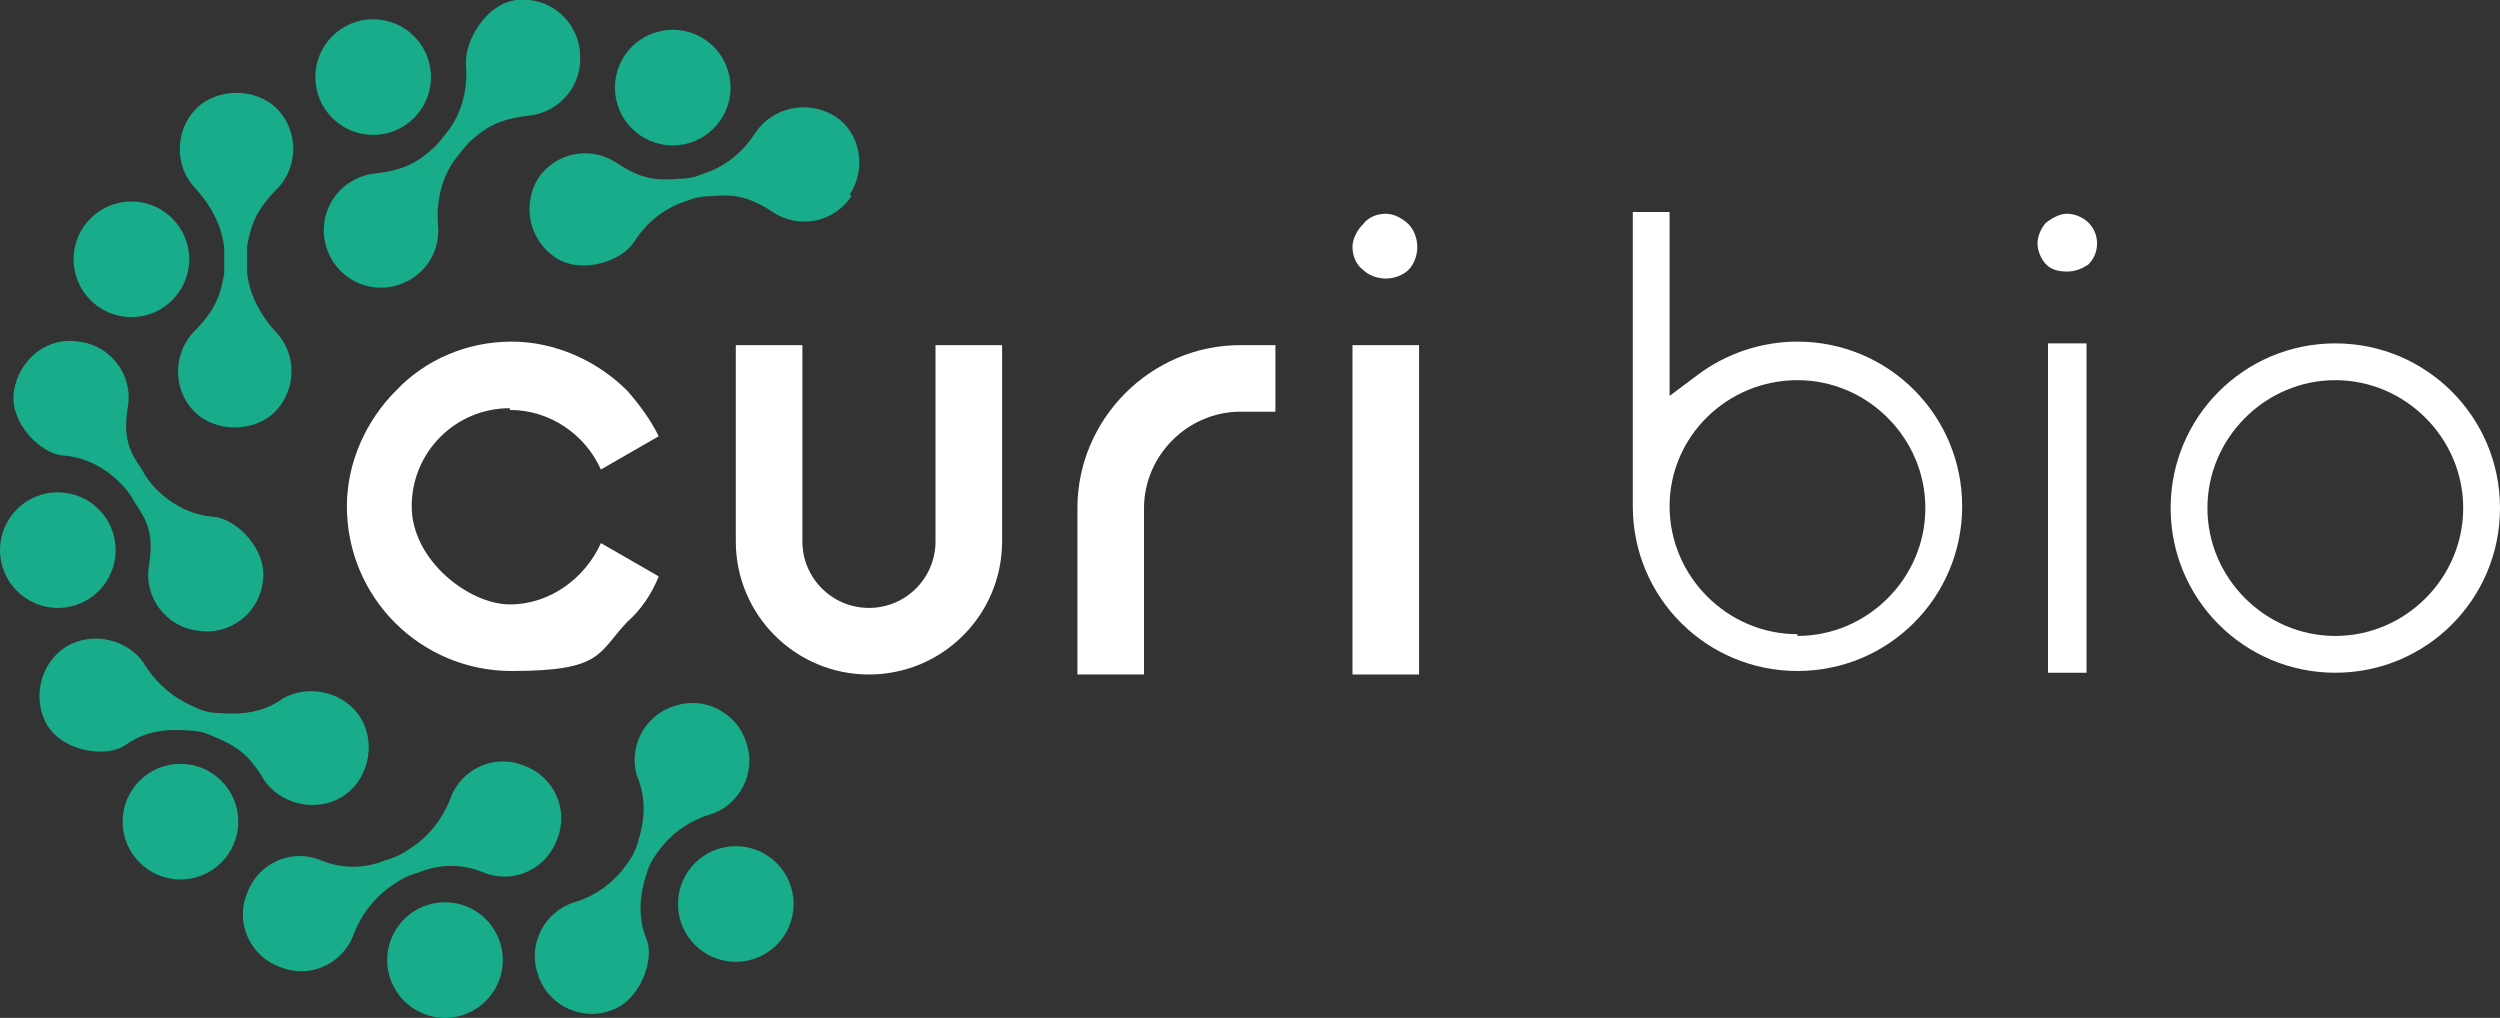 <?xml version="1.0" encoding="UTF-8"?><svg id="Layer_2" xmlns="http://www.w3.org/2000/svg" viewBox="0 0 142.7 58.1"><rect x="0" y="0" width="142.7" height="58.1" fill="#333333" stroke="none"/><defs><style>.cls-1{fill:#fff;}.cls-2{fill:#19ac8a;}</style></defs><path class="cls-1" d="m102.6,19.5c-2.1,0-4.1.7-5.7,1.9l-1.6,1.2v-7.8h0v-2.7h-2.1v16.8c0,5.2,4.2,9.4,9.4,9.4s9.4-4.2,9.4-9.4-4.2-9.4-9.4-9.4Zm0,16.7c-4,0-7.3-3.3-7.3-7.3s3.3-7.2,7.3-7.2,7.3,3.3,7.3,7.3-3.3,7.3-7.3,7.3Z"/><path class="cls-1" d="m133.3,19.6c-5.2,0-9.4,4.2-9.4,9.4s4.2,9.4,9.4,9.4,9.4-4.2,9.4-9.4-4.2-9.4-9.4-9.4Zm0,16.7c-4,0-7.3-3.3-7.3-7.3s3.3-7.3,7.3-7.3,7.3,3.3,7.3,7.3-3.3,7.3-7.3,7.3Z"/><path class="cls-1" d="m29.1,23.4c2.3,0,4.3,1.4,5.2,3.4l3.3-1.9c-.5-1-1.1-1.8-1.8-2.6-1.7-1.7-4.1-2.8-6.6-2.8s-4.9,1-6.6,2.8c-1.7,1.7-2.8,4.1-2.8,6.6,0,5.2,4.2,9.4,9.4,9.4s4.9-1,6.6-2.8c.8-.7,1.4-1.6,1.8-2.6l-3.3-1.9c-.9,2-2.9,3.5-5.2,3.5s-5.6-2.5-5.6-5.6,2.5-5.6,5.6-5.6Z"/><path class="cls-1" d="m53.4,30.9c0,2.1-1.7,3.8-3.8,3.8s-3.8-1.7-3.8-3.8v-11.2h-3.8v11.2c0,4.2,3.4,7.6,7.6,7.6s7.6-3.4,7.6-7.6v-11.2h-3.8v11.2Z"/><path class="cls-1" d="m61.5,29v9.5h3.8v-9.5c0-3,2.5-5.5,5.5-5.5h2v-3.8h-2c-5.1,0-9.3,4.2-9.3,9.3Z"/><path class="cls-1" d="m79.1,15.9c.5,0,1-.2,1.3-.5.3-.3.5-.8.5-1.3s-.2-1-.5-1.3c-.3-.3-.8-.6-1.3-.6s-1,.2-1.3.6c-.3.3-.6.8-.6,1.3s.2,1,.6,1.3c.3.3.8.5,1.3.5Z"/><rect class="cls-1" x="77.2" y="19.7" width="3.8" height="18.8"/><path class="cls-1" d="m118,12.2c-.4,0-.8.2-1.2.5-.3.3-.5.8-.5,1.2s.2.9.5,1.2c.3.3.7.4,1.2.4s.9-.2,1.2-.4c.3-.3.5-.7.5-1.2s-.2-.9-.5-1.2c-.3-.3-.8-.5-1.2-.5Z"/><polygon class="cls-1" points="116.9 20.7 116.9 37.4 116.9 38.4 119.1 38.4 119.1 37.4 119.1 20.7 119.1 19.6 116.9 19.6 116.9 20.7"/><circle class="cls-2" cx="42" cy="51.6" r="3.3"/><path class="cls-2" d="m30.7,55.6c-.6-1.7.4-3.6,2.1-4.1,1.3-.4,2.3-1.2,3-2.2.3-.4.5-.8.6-1.2.4-1.2.5-2.5,0-3.7-.6-1.7.4-3.6,2.1-4.1,1.7-.6,3.6.4,4.1,2.1.6,1.7-.4,3.6-2.1,4.1-1.3.4-2.3,1.2-3,2.2-.3.4-.5.8-.6,1.2-.4,1.2-.5,2.5,0,3.7s-.4,3.6-2.1,4.1c-1.7.6-3.6-.4-4.1-2.1Z"/><circle class="cls-2" cx="25.4" cy="54.8" r="3.3"/><path class="cls-2" d="m14.1,51c.6-1.7,2.5-2.6,4.2-1.9,1.2.5,2.5.5,3.7,0,.4-.1.9-.3,1.3-.6,1-.6,1.9-1.6,2.4-2.9.6-1.7,2.5-2.6,4.2-1.9,1.7.6,2.6,2.5,1.9,4.2-.6,1.7-2.5,2.6-4.2,1.9-1.2-.5-2.5-.5-3.7,0-.4.1-.9.3-1.3.6-1,.6-1.9,1.6-2.4,2.9-.6,1.7-2.5,2.6-4.2,1.9-1.7-.6-2.6-2.5-1.9-4.2Z"/><circle class="cls-2" cx="10.3" cy="46.9" r="3.3"/><path class="cls-2" d="m3.8,36.9c1.5-.9,3.6-.4,4.5,1.1.7,1.1,1.7,1.9,2.9,2.4.4.2.9.3,1.3.3,1.2.1,2.5,0,3.6-.8,1.5-.9,3.6-.4,4.5,1.1.9,1.5.4,3.6-1.1,4.5-1.5.9-3.6.4-4.5-1.1s-1.7-1.9-2.9-2.4c-.4-.2-.9-.3-1.3-.3-1.2-.1-2.5,0-3.6.8s-3.6.4-4.5-1.1-.4-3.6,1.1-4.5Z"/><circle class="cls-2" cx="3.3" cy="31.4" r="3.3"/><path class="cls-2" d="m4.5,19.5c1.8.2,3.1,1.9,2.8,3.7s.1,2.6.8,3.6c.2.4.5.8.8,1.1.9.9,2,1.5,3.3,1.6s3.1,1.9,2.8,3.7c-.2,1.8-1.9,3.1-3.7,2.8-1.8-.2-3.1-1.9-2.8-3.7s-.1-2.6-.8-3.6c-.2-.4-.5-.8-.8-1.1-.9-.9-2-1.5-3.3-1.6s-3.1-1.9-2.8-3.7,1.9-3.1,3.7-2.8Z"/><circle class="cls-2" cx="7.5" cy="14.8" r="3.3"/><path class="cls-2" d="m15.8,6.2c1.3,1.3,1.2,3.4,0,4.6s-1.5,2.1-1.7,3.3c0,.5,0,.9,0,1.4.1,1.2.7,2.4,1.6,3.4,1.3,1.3,1.2,3.4,0,4.6s-3.4,1.2-4.6,0c-1.3-1.3-1.2-3.4,0-4.6s1.5-2.1,1.7-3.3c0-.5,0-.9,0-1.4-.1-1.2-.7-2.4-1.6-3.4-1.3-1.3-1.2-3.4,0-4.6s3.4-1.2,4.6,0Z"/><circle class="cls-2" cx="21.3" cy="4.4" r="3.3"/><path class="cls-2" d="m33.1,3c.2,1.8-1.1,3.4-2.9,3.6s-2.5.7-3.4,1.5c-.3.3-.6.7-.9,1.1-.7,1-1,2.3-.9,3.6.2,1.8-1.1,3.4-2.9,3.6-1.8.2-3.4-1.1-3.6-2.9-.2-1.8,1.1-3.4,2.9-3.6s2.5-.7,3.4-1.5c.3-.3.6-.7.9-1.1.7-1,1-2.3.9-3.6S27.7.2,29.5,0s3.4,1.1,3.6,2.9Z"/><circle class="cls-2" cx="38.4" cy="5" r="3.3"/><path class="cls-2" d="m48.6,11.2c-1,1.5-3,1.9-4.5.9s-2.4-1-3.6-.9c-.5,0-.9.1-1.4.3-1.2.4-2.2,1.2-2.9,2.3s-3,1.9-4.5.9c-1.5-1-1.9-3-1-4.5,1-1.5,3-1.9,4.5-.9s2.4,1,3.6.9c.5,0,.9-.1,1.4-.3,1.2-.4,2.2-1.2,2.9-2.3,1-1.5,3-1.9,4.5-1s1.9,3,.9,4.5Z"/></svg>